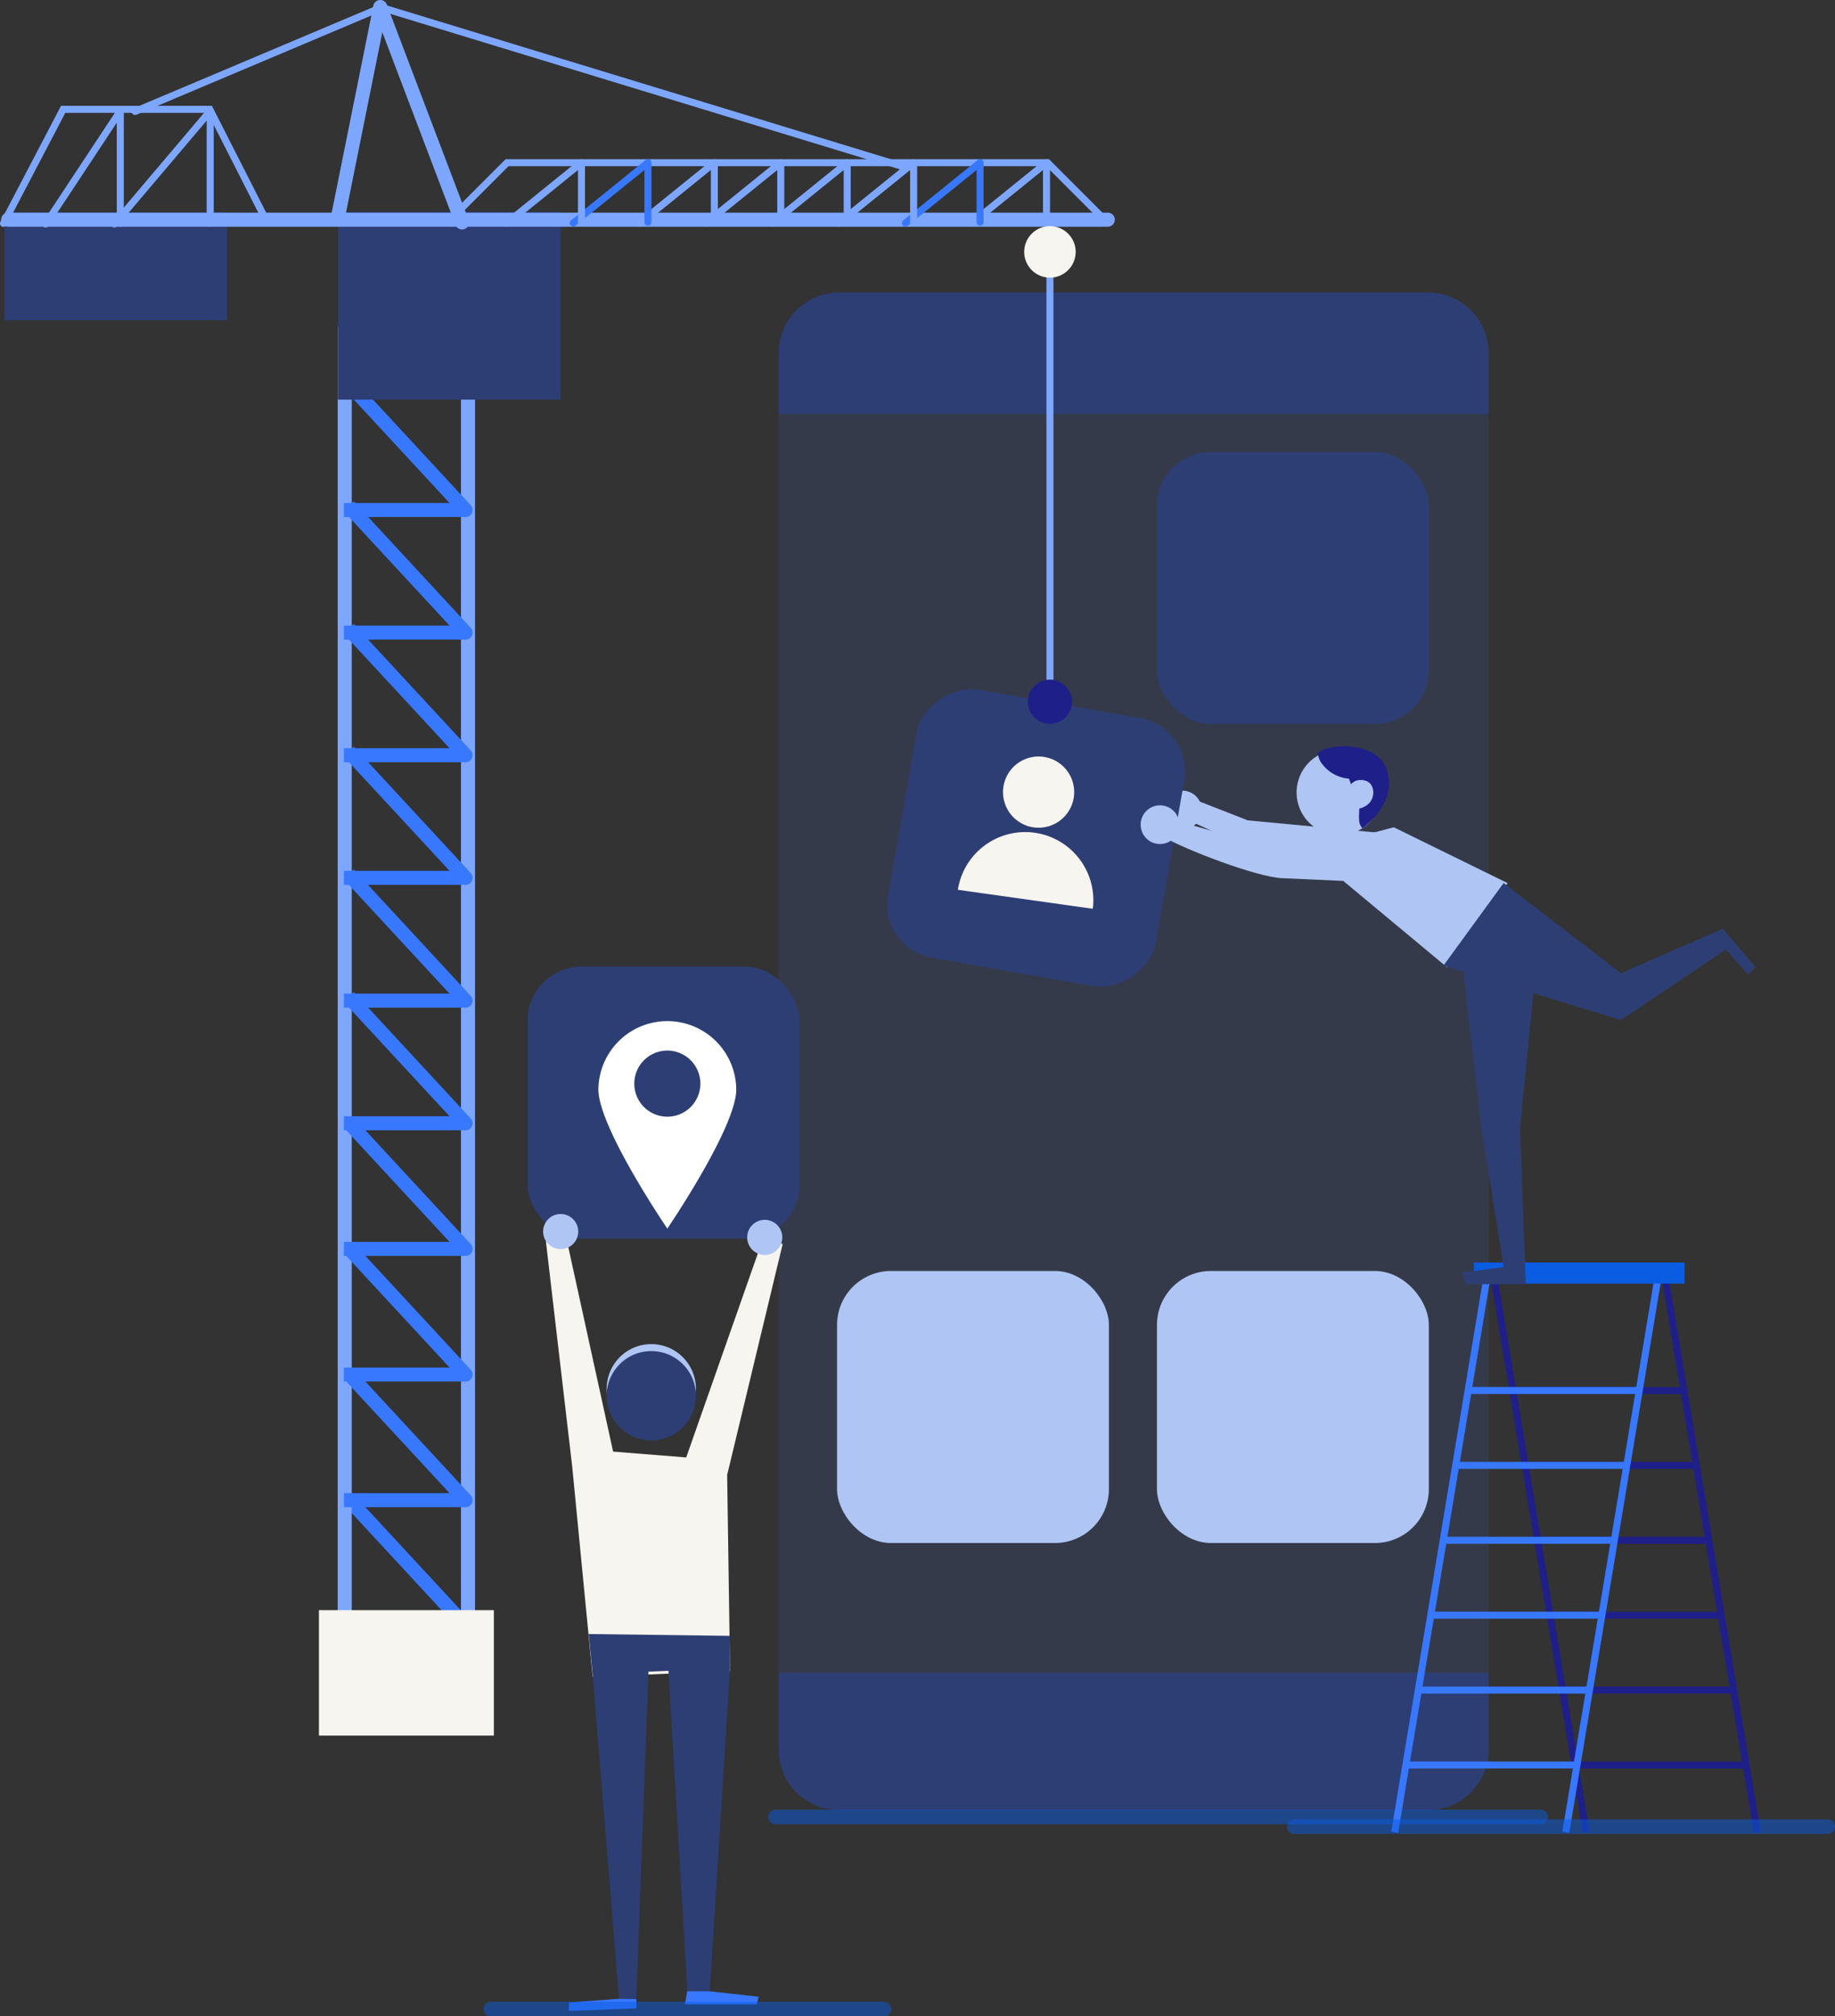<svg xmlns="http://www.w3.org/2000/svg" width="252" height="276.74" viewBox="0 0 252 276.74">
  <rect x="0" y="0" width="252" height="276.74" fill="#333333" stroke="none"/>
  <g id="Group_2176" data-name="Group 2176" transform="translate(-63.539 -153.691)">
    <rect id="Rectangle_3" data-name="Rectangle 3" width="97.504" height="208.264" rx="8.589" transform="translate(170.472 193.851)" fill="rgba(64,93,184,0.18)"/>
    <path id="Path_15" data-name="Path 15" d="M286.08,145H205.134a8.278,8.278,0,0,0-8.279,8.279v8.387h97.5v-8.387A8.278,8.278,0,0,0,286.08,145Z" transform="translate(-26.383 48.848)" fill="#2d3e74"/>
    <path id="Path_16" data-name="Path 16" d="M196.855,343.461v10.555a8.279,8.279,0,0,0,8.279,8.279H286.08a8.279,8.279,0,0,0,8.279-8.279V343.461Z" transform="translate(-26.383 39.819)" fill="#2d3e74"/>
    <rect id="Rectangle_4" data-name="Rectangle 4" width="37.333" height="37.333" rx="7.402" transform="translate(222.424 215.74)" fill="#2d3e74"/>
    <rect id="Rectangle_5" data-name="Rectangle 5" width="37.333" height="37.333" rx="7.402" transform="translate(222.424 328.135)" fill="#afc6f5"/>
    <rect id="Rectangle_6" data-name="Rectangle 6" width="37.333" height="37.333" rx="7.402" transform="translate(178.492 328.135)" fill="#afc6f5"/>
    <line id="Line_2" data-name="Line 2" x2="105.063" transform="translate(170.055 403.068)" fill="none" stroke="#0a5de2" stroke-linecap="round" stroke-miterlimit="10" stroke-width="2" opacity="0.5"/>
    <g id="Group_23" data-name="Group 23" transform="translate(254.598 326.973)">
      <g id="Group_12" data-name="Group 12" transform="translate(13.499 1.118)">
        <g id="Group_4" data-name="Group 4" transform="translate(23.5 0)">
          <rect id="Rectangle_7" data-name="Rectangle 7" width="0.964" height="78.059" transform="translate(0 0.158) rotate(-9.437)" fill="#1f1f89"/>
        </g>
        <g id="Group_5" data-name="Group 5" transform="translate(0 0)">
          <rect id="Rectangle_8" data-name="Rectangle 8" width="0.964" height="78.059" transform="translate(0 0.158) rotate(-9.438)" fill="#1f1f89"/>
        </g>
        <g id="Group_6" data-name="Group 6" transform="translate(3.203 15.962)">
          <rect id="Rectangle_9" data-name="Rectangle 9" width="23.709" height="0.964" fill="#1f1f89"/>
        </g>
        <g id="Group_7" data-name="Group 7" transform="translate(4.882 26.244)">
          <rect id="Rectangle_10" data-name="Rectangle 10" width="23.71" height="0.964" fill="#1f1f89"/>
        </g>
        <g id="Group_8" data-name="Group 8" transform="translate(6.561 36.525)">
          <rect id="Rectangle_11" data-name="Rectangle 11" width="23.709" height="0.964" fill="#1f1f89"/>
        </g>
        <g id="Group_9" data-name="Group 9" transform="translate(8.239 46.805)">
          <rect id="Rectangle_12" data-name="Rectangle 12" width="23.709" height="0.964" fill="#1f1f89"/>
        </g>
        <g id="Group_10" data-name="Group 10" transform="translate(9.917 57.087)">
          <rect id="Rectangle_13" data-name="Rectangle 13" width="23.709" height="0.964" fill="#1f1f89"/>
        </g>
        <g id="Group_11" data-name="Group 11" transform="translate(11.596 67.368)">
          <rect id="Rectangle_14" data-name="Rectangle 14" width="23.71" height="0.964" fill="#1f1f89"/>
        </g>
      </g>
      <g id="Group_21" data-name="Group 21" transform="translate(0 1.119)">
        <g id="Group_13" data-name="Group 13" transform="translate(0 0)">
          <rect id="Rectangle_15" data-name="Rectangle 15" width="78.059" height="0.964" transform="translate(0 77.001) rotate(-80.556)" fill="#3878ff"/>
        </g>
        <g id="Group_14" data-name="Group 14" transform="translate(23.497 0)">
          <rect id="Rectangle_16" data-name="Rectangle 16" width="78.059" height="0.964" transform="matrix(0.164, -0.986, 0.986, 0.164, 0, 77)" fill="#3878ff"/>
        </g>
        <g id="Group_15" data-name="Group 15" transform="translate(10.342 15.962)">
          <rect id="Rectangle_17" data-name="Rectangle 17" width="23.709" height="0.964" fill="#3878ff"/>
        </g>
        <g id="Group_16" data-name="Group 16" transform="translate(8.663 26.243)">
          <rect id="Rectangle_18" data-name="Rectangle 18" width="23.709" height="0.964" fill="#3878ff"/>
        </g>
        <g id="Group_17" data-name="Group 17" transform="translate(6.984 36.524)">
          <rect id="Rectangle_19" data-name="Rectangle 19" width="23.71" height="0.964" fill="#3878ff"/>
        </g>
        <g id="Group_18" data-name="Group 18" transform="translate(5.306 46.805)">
          <rect id="Rectangle_20" data-name="Rectangle 20" width="23.71" height="0.964" fill="#3878ff"/>
        </g>
        <g id="Group_19" data-name="Group 19" transform="translate(3.627 57.086)">
          <rect id="Rectangle_21" data-name="Rectangle 21" width="23.709" height="0.964" fill="#3878ff"/>
        </g>
        <g id="Group_20" data-name="Group 20" transform="translate(1.949 67.367)">
          <rect id="Rectangle_22" data-name="Rectangle 22" width="23.709" height="0.964" fill="#3878ff"/>
        </g>
      </g>
      <g id="Group_22" data-name="Group 22" transform="translate(11.362)">
        <rect id="Rectangle_23" data-name="Rectangle 23" width="28.916" height="2.892" fill="#0a5de2"/>
      </g>
    </g>
    <path id="Path_30" data-name="Path 30" d="M256.722,217.451a2.657,2.657,0,1,1-3.43-1.532A2.657,2.657,0,0,1,256.722,217.451Z" transform="translate(-28.324 46.467)" fill="#afc6f5"/>
    <rect id="Rectangle_26" data-name="Rectangle 26" width="37.333" height="37.333" rx="7.402" transform="translate(184.225 283.858) rotate(-80.042)" fill="#2d3e74"/>
    <g id="Group_26" data-name="Group 26" transform="translate(110.708 358.824)">
      <path id="Path_31" data-name="Path 31" d="M134.519,338.451h16.707a.965.965,0,0,0,.707-1.619l-16.065-17.349-1.414,1.309,14.565,15.731h-14.5Z" transform="translate(-134.454 -319.483)" fill="#3878ff"/>
    </g>
    <path id="Path_32" data-name="Path 32" d="M256.243,217.812l7.17,2.8,20.854,1.972-6.962,4.913-14.651-3.519-7.489-3.431Z" transform="translate(-28.519 45.674)" fill="#afc6f5"/>
    <path id="Path_33" data-name="Path 33" d="M282,214.391a5.848,5.848,0,1,1-7.552-3.373A5.848,5.848,0,0,1,282,214.391Z" transform="translate(-29.087 45.976)" fill="#afc6f5"/>
    <path id="Path_34" data-name="Path 34" d="M304.746,239.621l-2.406,24.333.8,21.392h-8.289l-.446-1.593,5.682-.758-3.031-18.941L294.325,240.5Z" transform="translate(-30.055 44.599)" fill="#2d3e74"/>
    <path id="Path_35" data-name="Path 35" d="M252.785,220.434c3.056,1.242,13.311,3.97,16.6,3.705l6.883-.557,7.116-1.875,15.628,7.661-8.329,11.543-14.24-11.845-8.415-.374c-3.46-.153-13.276-3.9-16.256-5.664Z" transform="translate(-28.435 45.529)" fill="#afc6f5"/>
    <path id="Path_36" data-name="Path 36" d="M283.01,212.879c-1.217-2.755-6.11-3.428-8.834-2.144a5.145,5.145,0,0,0-.457.275,2.952,2.952,0,0,0,.384,1.247,5.133,5.133,0,0,0,3.885,2.306s.116.3.287.772a1.694,1.694,0,0,1,.618-.465,2.129,2.129,0,0,1,1.333-.037c1.4.4,1.393,2.366.427,3.21a3.12,3.12,0,0,1-1.085.588c-.047.016-.1.02-.147.034-.127,1.894-.012,2.115.4,2.707C282.048,219.737,284.615,216.509,283.01,212.879Z" transform="translate(-29.201 46)" fill="#1f1f89"/>
    <path id="Path_37" data-name="Path 37" d="M330.172,236.033l-13.985,6.092L300.08,229.747l-8.262,11.333,24.358,7.477,14.418-9.669,3.064,3.423,1.035-1Z" transform="translate(-30.048 45.134)" fill="#2d3e74"/>
    <path id="Path_38" data-name="Path 38" d="M253.521,220.275a2.656,2.656,0,1,1-3.43-1.532A2.656,2.656,0,0,1,253.521,220.275Z" transform="translate(-28.199 45.655)" fill="#afc6f5"/>
    <g id="Group_28" data-name="Group 28" transform="translate(109.914 198.495)">
      <path id="Path_39" data-name="Path 39" d="M133.628,150.587h18.859V340.151H133.628Zm16.931,1.928h-15V338.224h15Z" transform="translate(-133.628 -150.587)" fill="#7da7ff"/>
    </g>
    <rect id="Rectangle_27" data-name="Rectangle 27" width="24.022" height="17.214" transform="translate(131.36 391.902) rotate(180)" fill="#f7f5ef"/>
    <g id="Group_29" data-name="Group 29" transform="translate(110.708 289.857)">
      <path id="Path_40" data-name="Path 40" d="M134.519,264.54h16.707a.965.965,0,0,0,.707-1.619l-16.065-17.349-1.414,1.309,14.565,15.731h-14.5Z" transform="translate(-134.454 -245.572)" fill="#3878ff"/>
    </g>
    <g id="Group_30" data-name="Group 30" transform="translate(110.708 307.099)">
      <path id="Path_41" data-name="Path 41" d="M134.519,283.017h16.707a.964.964,0,0,0,.707-1.618L135.868,264.05l-1.414,1.309,14.565,15.73h-14.5Z" transform="translate(-134.454 -264.05)" fill="#3878ff"/>
    </g>
    <g id="Group_31" data-name="Group 31" transform="translate(110.708 324.34)">
      <path id="Path_42" data-name="Path 42" d="M134.519,301.495h16.707a.965.965,0,0,0,.707-1.619l-16.065-17.349-1.414,1.31,14.565,15.73h-14.5Z" transform="translate(-134.454 -282.527)" fill="#3878ff"/>
    </g>
    <g id="Group_32" data-name="Group 32" transform="translate(110.708 341.582)">
      <path id="Path_43" data-name="Path 43" d="M134.519,319.973h16.707a.965.965,0,0,0,.707-1.619l-16.065-17.349-1.414,1.31,14.565,15.731h-14.5Z" transform="translate(-134.454 -301.005)" fill="#3878ff"/>
    </g>
    <g id="Group_33" data-name="Group 33" transform="translate(110.708 273.029)">
      <path id="Path_44" data-name="Path 44" d="M134.519,246.506h16.707a.964.964,0,0,0,.707-1.618l-16.065-17.35-1.414,1.309,14.565,15.731h-14.5Z" transform="translate(-134.454 -227.538)" fill="#3878ff"/>
    </g>
    <g id="Group_34" data-name="Group 34" transform="translate(110.708 256.17)">
      <path id="Path_45" data-name="Path 45" d="M134.519,228.439h16.707a.964.964,0,0,0,.707-1.618l-16.065-17.35-1.414,1.309,14.565,15.731h-14.5Z" transform="translate(-134.454 -209.471)" fill="#3878ff"/>
    </g>
    <g id="Group_35" data-name="Group 35" transform="translate(110.708 239.343)">
      <path id="Path_46" data-name="Path 46" d="M134.519,210.405h16.707a.964.964,0,0,0,.707-1.618l-16.065-17.35-1.414,1.309,14.565,15.731h-14.5Z" transform="translate(-134.454 -191.437)" fill="#3878ff"/>
    </g>
    <g id="Group_36" data-name="Group 36" transform="translate(110.708 222.515)">
      <path id="Path_47" data-name="Path 47" d="M134.519,192.371h16.707a.964.964,0,0,0,.707-1.618L135.868,173.4l-1.414,1.309,14.565,15.731h-14.5Z" transform="translate(-134.454 -173.403)" fill="#3878ff"/>
    </g>
    <g id="Group_37" data-name="Group 37" transform="translate(110.708 205.686)">
      <path id="Path_48" data-name="Path 48" d="M134.519,174.337h16.707a.965.965,0,0,0,.707-1.619l-16.065-17.35-1.414,1.31,14.565,15.731h-14.5Z" transform="translate(-134.454 -155.368)" fill="#3878ff"/>
    </g>
    <g id="Group_38" data-name="Group 38" transform="translate(110.708 189.114)">
      <path id="Path_49" data-name="Path 49" d="M134.519,156.3h16.707a.964.964,0,0,0,.707-1.618l-16.065-17.35-1.414,1.309,14.565,15.731h-14.5Z" transform="translate(-134.454 -137.335)" fill="#3878ff"/>
    </g>
    <rect id="Rectangle_28" data-name="Rectangle 28" width="30.573" height="25.774" transform="translate(140.511 208.542) rotate(180)" fill="#2d3e74"/>
    <rect id="Rectangle_29" data-name="Rectangle 29" width="30.573" height="14.805" transform="translate(94.729 197.647) rotate(180)" fill="#2d3e74"/>
    <g id="Group_39" data-name="Group 39" transform="translate(63.7 182.881)">
      <path id="Path_50" data-name="Path 50" d="M86.485,132.513H237.491a.964.964,0,1,0,0-1.928H86.485a.964.964,0,1,0,0,1.928Z" transform="translate(-85.521 -130.585)" fill="#7da7ff"/>
    </g>
    <g id="Group_40" data-name="Group 40" transform="translate(207.246 187.756)">
      <rect id="Rectangle_30" data-name="Rectangle 30" width="0.964" height="62.652" fill="#7da7ff"/>
    </g>
    <path id="Path_51" data-name="Path 51" d="M142.521,130.919" transform="translate(-24.05 52.289)" fill="#b0d8ff"/>
    <g id="Group_41" data-name="Group 41" transform="translate(124.498 175.537)">
      <path id="Path_52" data-name="Path 52" d="M149.386,131.981a.477.477,0,0,0,.34-.142l8.052-8.051H231.6l7.569,7.569a.482.482,0,1,0,.681-.681L232,122.824H157.379l-8.335,8.334a.482.482,0,0,0,.341.823Z" transform="translate(-148.904 -122.824)" fill="#7da7ff"/>
    </g>
    <g id="Group_42" data-name="Group 42" transform="translate(63.539 168.216)">
      <path id="Path_53" data-name="Path 53" d="M85.835,131.7a.483.483,0,0,0,.428-.259l8.058-15.393h19.542l7.576,14.906a.482.482,0,0,0,.86-.437l-7.845-15.434H93.737L85.409,131a.483.483,0,0,0,.426.706Z" transform="translate(-85.354 -115.085)" fill="#7da7ff"/>
    </g>
    <path id="Path_54" data-name="Path 54" d="M231.743,136.12a3.534,3.534,0,1,0,3.534-3.535A3.534,3.534,0,0,0,231.743,136.12Z" transform="translate(-27.55 52.145)" fill="#f7f5ef"/>
    <g id="Group_43" data-name="Group 43" transform="translate(81.616 154.233)">
      <path id="Path_55" data-name="Path 55" d="M209.77,122.964a.482.482,0,0,0,.141-.943l-71.359-21.759a.485.485,0,0,0-.328.017L104.4,114.555a.482.482,0,1,0,.375.888l33.66-14.206,71.191,21.706A.479.479,0,0,0,209.77,122.964Z" transform="translate(-104.108 -100.243)" fill="#7da7ff"/>
    </g>
    <g id="Group_44" data-name="Group 44" transform="translate(108.985 153.691)">
      <path id="Path_56" data-name="Path 56" d="M150.67,131.21a.951.951,0,0,0,.342-.064.963.963,0,0,0,.558-1.243l-11.236-29.566a.964.964,0,0,0-1.846.152l-5.808,28.836a.964.964,0,1,0,1.89.38l5.148-25.561,10.05,26.444A.964.964,0,0,0,150.67,131.21Z" transform="translate(-132.661 -99.716)" fill="#7da7ff"/>
    </g>
    <g id="Group_45" data-name="Group 45" transform="translate(196.526 175.536)">
      <path id="Path_58" data-name="Path 58" d="M224.253,132.072a.474.474,0,0,0,.3-.108l9.465-7.65v7.154a.482.482,0,0,0,.964,0v-8.162a.482.482,0,0,0-.786-.375l-10.25,8.285a.482.482,0,0,0,.3.857Z" transform="translate(-223.771 -122.823)" fill="#7da7ff"/>
    </g>
    <g id="Group_46" data-name="Group 46" transform="translate(187.403 175.536)">
      <path id="Path_59" data-name="Path 59" d="M214.758,132.072a.476.476,0,0,0,.3-.108l9.464-7.65v7.154a.482.482,0,0,0,.964,0v-8.162a.481.481,0,0,0-.785-.375l-10.25,8.285a.482.482,0,0,0,.3.857Z" transform="translate(-214.275 -122.823)" fill="#3878ff"/>
    </g>
    <g id="Group_47" data-name="Group 47" transform="translate(178.279 175.536)">
      <path id="Path_60" data-name="Path 60" d="M205.262,132.072a.476.476,0,0,0,.3-.108l9.465-7.65v7.154a.482.482,0,1,0,.964,0v-8.162a.482.482,0,0,0-.785-.375l-10.25,8.285a.482.482,0,0,0,.3.857Z" transform="translate(-204.779 -122.823)" fill="#7da7ff"/>
    </g>
    <g id="Group_48" data-name="Group 48" transform="translate(169.157 175.536)">
      <path id="Path_61" data-name="Path 61" d="M195.767,132.072a.476.476,0,0,0,.3-.108l9.464-7.65v7.154a.482.482,0,0,0,.964,0v-8.162a.481.481,0,0,0-.785-.375l-10.25,8.285a.482.482,0,0,0,.3.857Z" transform="translate(-195.284 -122.823)" fill="#7da7ff"/>
    </g>
    <g id="Group_49" data-name="Group 49" transform="translate(160.034 175.536)">
      <path id="Path_62" data-name="Path 62" d="M186.271,132.072a.472.472,0,0,0,.3-.108l9.465-7.65v7.154a.482.482,0,1,0,.964,0v-8.162a.481.481,0,0,0-.785-.375l-10.25,8.285a.482.482,0,0,0,.3.857Z" transform="translate(-185.789 -122.823)" fill="#7da7ff"/>
    </g>
    <g id="Group_50" data-name="Group 50" transform="translate(150.911 175.536)">
      <path id="Path_63" data-name="Path 63" d="M176.776,132.072a.476.476,0,0,0,.3-.108l9.465-7.65v7.154a.482.482,0,1,0,.964,0v-8.162a.482.482,0,0,0-.786-.375l-10.25,8.285a.482.482,0,0,0,.3.857Z" transform="translate(-176.293 -122.823)" fill="#7da7ff"/>
    </g>
    <g id="Group_51" data-name="Group 51" transform="translate(141.788 175.536)">
      <path id="Path_64" data-name="Path 64" d="M167.281,132.072a.476.476,0,0,0,.3-.108l9.465-7.65v7.154a.482.482,0,0,0,.964,0v-8.162a.482.482,0,0,0-.786-.375l-10.25,8.285a.482.482,0,0,0,.3.857Z" transform="translate(-166.798 -122.823)" fill="#3878ff"/>
    </g>
    <g id="Group_52" data-name="Group 52" transform="translate(132.665 175.536)">
      <path id="Path_65" data-name="Path 65" d="M157.785,132.072a.476.476,0,0,0,.3-.108l9.465-7.65v7.154a.482.482,0,0,0,.964,0v-8.162a.482.482,0,0,0-.786-.375l-10.25,8.285a.482.482,0,0,0,.3.857Z" transform="translate(-157.302 -122.823)" fill="#7da7ff"/>
    </g>
    <g id="Group_53" data-name="Group 53" transform="translate(78.783 168.444)">
      <path id="Path_66" data-name="Path 66" d="M101.65,131.8a.479.479,0,0,0,.368-.171l12.293-14.507V131.2a.482.482,0,1,0,.964,0V115.809a.482.482,0,0,0-.85-.311l-13.141,15.511a.482.482,0,0,0,.366.793Z" transform="translate(-101.169 -115.327)" fill="#7da7ff"/>
    </g>
    <g id="Group_54" data-name="Group 54" transform="translate(69.328 168.445)">
      <path id="Path_67" data-name="Path 67" d="M91.842,131.8a.482.482,0,0,0,.4-.216l9.367-14.173V131.2a.482.482,0,1,0,.964,0V115.809a.482.482,0,0,0-.884-.266L91.44,131.054a.482.482,0,0,0,.4.748Z" transform="translate(-91.36 -115.328)" fill="#7da7ff"/>
    </g>
    <path id="Path_68" data-name="Path 68" d="M232.261,202.471a3.035,3.035,0,1,0,3.034-3.034A3.035,3.035,0,0,0,232.261,202.471Z" transform="translate(-27.569 47.532)" fill="#1f1f89"/>
    <line id="Line_6" data-name="Line 6" x2="73.254" transform="translate(241.285 404.4)" fill="none" stroke="#0a5de2" stroke-linecap="round" stroke-miterlimit="10" stroke-width="2" opacity="0.5"/>
    <rect id="Rectangle_33" data-name="Rectangle 33" width="37.333" height="37.333" rx="7.402" transform="translate(135.988 286.358)" fill="#2d3e74"/>
    <path id="Path_83" data-name="Path 83" d="M169.826,343.544l-2.811-28.914L163.4,283.707l2.811-.4,6.426,29.316,10.04.8,10.441-29.717,2.811.4-7.63,31.726.4,26.906Z" transform="translate(-24.9 40.301)" fill="#f7f5ef"/>
    <path id="Path_84" data-name="Path 84" d="M167.8,281.966a2.41,2.41,0,1,1-2.41-2.41A2.41,2.41,0,0,1,167.8,281.966Z" transform="translate(-24.854 40.758)" fill="#afc6f5"/>
    <path id="Path_85" data-name="Path 85" d="M196.967,282.8a2.41,2.41,0,1,1-2.41-2.41A2.409,2.409,0,0,1,196.967,282.8Z" transform="translate(-25.996 40.723)" fill="#afc6f5"/>
    <path id="Path_86" data-name="Path 86" d="M184.327,304.375a6.128,6.128,0,1,1-6.128-6.128A6.128,6.128,0,0,1,184.327,304.375Z" transform="translate(-25.218 39.925)" fill="#afc6f5"/>
    <path id="Path_87" data-name="Path 87" d="M184.327,305.375a6.128,6.128,0,1,1-6.128-6.128A6.128,6.128,0,0,1,184.327,305.375Z" transform="translate(-25.218 39.882)" fill="#2d3e74"/>
    <path id="Path_88" data-name="Path 88" d="M188.921,344.792l-2.786,44.35h-3.069l-2.605-43.989-2.74.116-1.676,44.958-2.367-.055L170.046,345.6l-.534-5.492,19.342.252Z" transform="translate(-25.126 37.854)" fill="#2d3e74"/>
    <path id="Path_89" data-name="Path 89" d="M186.631,390.98l6.746.743-.244,1.046h-9.879l.309-1.789Z" transform="translate(-25.654 36.016)" fill="#3878ff"/>
    <path id="Path_90" data-name="Path 90" d="M175.943,392.1v1.26l-9.266.35v-1.159l6.9-.506Z" transform="translate(-25.003 35.978)" fill="#3878ff"/>
    <line id="Line_7" data-name="Line 7" x2="53.975" transform="translate(130.949 429.43)" fill="none" stroke="#0a5de2" stroke-linecap="round" stroke-miterlimit="10" stroke-width="2" opacity="0.5"/>
    <g id="Group_70" data-name="Group 70" transform="translate(145.715 293.742)">
      <path id="Path_13" data-name="Path 13" d="M109.83,299.38c0,5.229-9.468,19.107-9.468,19.107s-9.467-13.878-9.467-19.107a9.468,9.468,0,0,1,18.935,0Z" transform="translate(-90.895 -289.913)" fill="#fff"/>
      <path id="Path_14" data-name="Path 14" d="M105.084,298.746a4.536,4.536,0,1,1-4.537-4.536A4.536,4.536,0,0,1,105.084,298.746Z" transform="translate(-91.08 -290.068)" fill="#2d3e74"/>
    </g>
    <g id="Group_71" data-name="Group 71" transform="translate(197.824 256.301) rotate(8)">
      <g id="Group_56" data-name="Group 56" transform="translate(0 0)">
        <path id="Path_81" data-name="Path 81" d="M9.774,4.887A4.887,4.887,0,1,1,4.887,0,4.887,4.887,0,0,1,9.774,4.887Z" transform="translate(4.227 0)" fill="#f7f5ef"/>
        <path id="Path_82" data-name="Path 82" d="M18.716,9.2A9.359,9.359,0,0,0,0,9.2Z" transform="translate(0 10.506)" fill="#f7f5ef"/>
      </g>
    </g>
  </g>
</svg>
